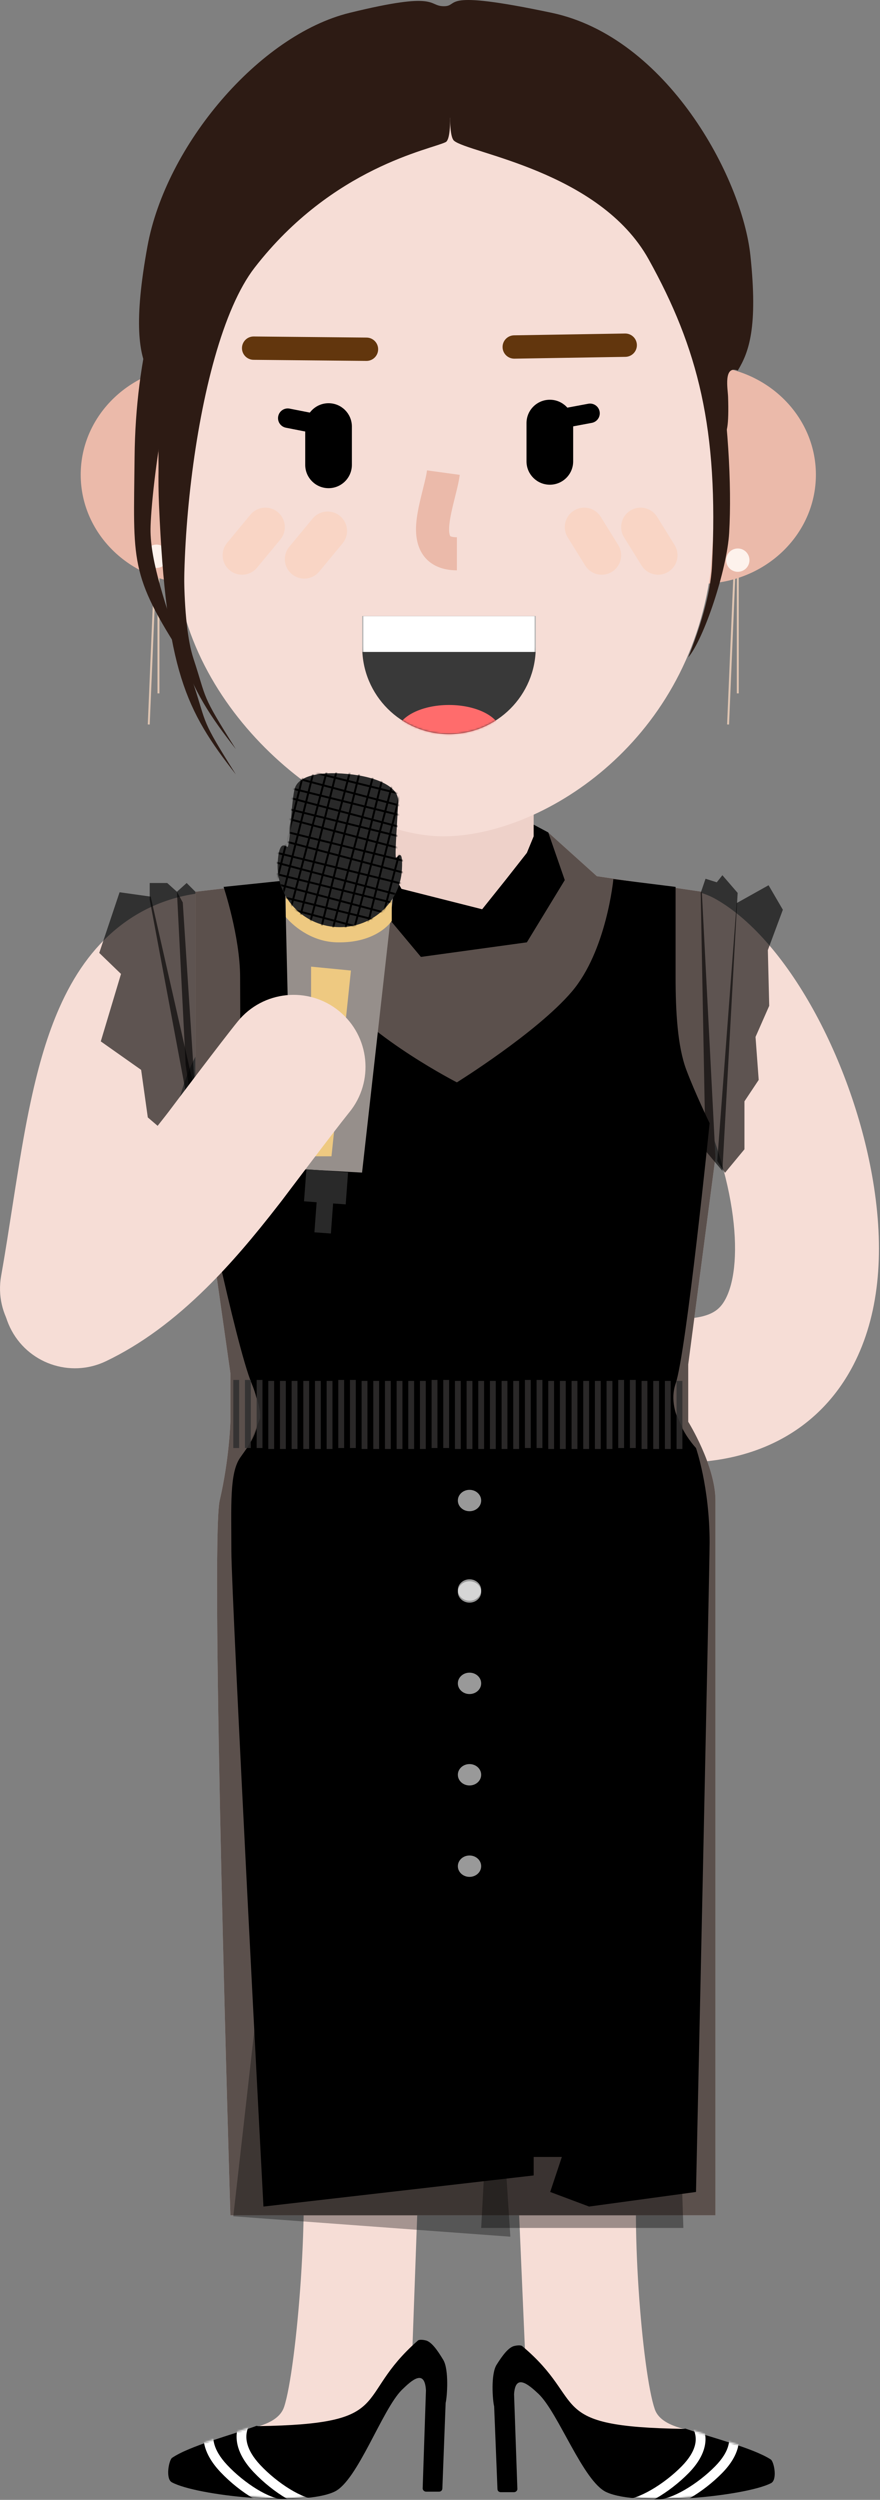 <?xml version="1.0" encoding="UTF-8"?>
<svg width="492px" height="1397px" viewBox="0 0 492 1397" version="1.1" xmlns="http://www.w3.org/2000/svg" xmlns:xlink="http://www.w3.org/1999/xlink">
    <rect x="0" y="0" width="492" height="1397" fill="#808080" stroke="none"/>
    <!-- Generator: Sketch 55.2 (78181) - https://sketchapp.com -->
    <title>gee_me_032</title>
    <desc>Created with Sketch.</desc>
    <defs>
        <path d="M156.532,23.95 C153.092,16.31 148.275,8.68 142.312,1.27 C141.624,0.37 140.477,0.14 139.56,0.82 C102.634,33.15 92.426,42.82 50.085,62.44 C49.856,62.22 49.397,62.22 48.938,62.44 C36.095,67.16 12.013,73.45 2.151,80.18 C0.316,81.75 -1.519,92.05 2.151,93.85 C15.912,101.26 75.146,107.58 93.036,99.05 C105.879,92.98 117.772,83.96 128.78,72.95 C134.514,67.34 141.624,61.05 142.312,73.18 L142.312,97.25 C142.312,98.15 143.23,99.05 144.147,99.05 L151.486,99.05 C152.633,99.05 153.321,98.15 153.321,97.25 L153.321,80.18 C159.629,75.33 168.229,50.89 156.532,23.95 Z" id="path-1"></path>
        <path d="M5.884,22.76 C9.363,15.38 14.234,8 20.264,0.84 C20.96,-0.03 22.12,-0.25 23.047,0.4 C60.389,31.66 70.712,41.01 113.53,59.97 C113.762,59.76 114.226,59.76 114.69,59.97 C127.678,64.53 152.031,70.61 162.004,77.12 C163.86,78.64 165.715,88.59 162.004,90.33 C148.088,97.49 88.187,103.6 70.096,95.35 C57.108,89.49 45.081,80.77 33.948,70.13 C28.15,64.71 20.96,58.63 20.264,70.35 L20.264,93.62 C20.264,94.49 19.337,95.35 18.409,95.35 L10.987,95.35 C9.827,95.35 9.131,94.49 9.131,93.62 L9.131,77.12 C2.753,72.43 -5.944,48.81 5.884,22.76 Z" id="path-3"></path>
        <path d="M0.601,0.109 C0.548,1.04 0.521,1.978 0.521,2.922 L0.521,20.761 C0.521,47.551 22.238,69.268 49.028,69.268 C75.817,69.268 97.534,47.551 97.534,20.761 L97.534,2.922 C97.534,1.978 97.507,1.04 97.454,0.109 L0.601,0.109 Z" id="path-5"></path>
        <path d="M69.708,54.021 C68.654,72.799 52.251,87.148 33.072,86.071 C13.894,84.994 -0.799,68.899 0.255,50.121 C0.937,37.989 3.991,40.341 5.621,41.277 C7.252,42.214 7.796,14.106 9.97,8.128 C12.144,2.149 21.925,-1.112 39.315,0.518 C56.706,2.149 67.575,8.127 67.575,15.191 C67.575,22.256 65.402,47.67 66.489,47.256 C67.575,46.842 70.399,41.707 69.708,54.021 Z" id="path-7"></path>
    </defs>
    <g id="GEE!-ME" stroke="none" stroke-width="1" fill="none" fill-rule="evenodd">
        <g id="gee_me_032" transform="translate(-352, -102)">
            <g transform="translate(392, 102)">
                <g id="lower-limb" transform="translate(54, 1173.38)">
                    <path d="M136.582,138.52 L141.33,7.55 L73.398,16.24 C80.063,53.2 71.801,150.8 64.845,171.67 C57.889,192.54 -0.368,177.1 80.606,202.65 L121.365,168.41 L136.582,138.52 Z" id="Path" fill="#F6DDD6" fill-rule="nonzero"></path>
                    <path d="M153.829,145.42 C150.566,139.98 147.307,135.41 144.146,134.55 C143.054,134.25 140.616,133.87 139.699,134.55 C102.773,166.88 128.286,181.28 50.085,182.44 C49.855,182.22 49.397,182.22 48.938,182.44 C36.094,187.16 12.012,193.44 2.15,200.18 C0.315,201.75 -1.52,212.05 2.15,213.85 C15.911,221.26 75.146,227.58 93.035,219.04 C105.879,212.98 119.605,173.22 130.614,162.22 C136.348,156.6 143.457,150.31 144.146,162.44 L142.312,217.25 C142.312,218.15 143.23,219.04 144.147,219.04 L151.486,219.04 C152.633,219.04 153.321,218.15 153.321,217.25 L155.154,169.45 C156.002,166.07 157.091,150.85 153.829,145.42 Z" id="Path" fill="#000000" fill-rule="nonzero"></path>
                    <g id="Clipped" transform="translate(0, 119.62)">
                        <mask id="mask-2" fill="white">
                            <use xlink:href="#path-1"></use>
                        </mask>
                        <g id="Path"></g>
                        <g id="Group" mask="url(#mask-2)" fill="#FFFFFF" fill-rule="nonzero">
                            <g transform="translate(22, 59)" id="Path">
                                <path d="M19.84,-1.36 L24.318,1.72 C19.532,8.676 21.482,16.963 29.502,25.522 C39.045,35.703 53.504,44.978 61.889,44.807 L62.2,44.796 L62.47,50.224 C52.19,50.734 36.578,40.858 25.915,29.639 L25.536,29.238 C16.059,19.124 13.43,8.29 19.626,-1.043 L19.84,-1.36 Z"></path>
                                <path d="M1.342,-1.36 L5.82,1.72 C1.035,8.676 2.985,16.963 11.005,25.522 C20.548,35.703 35.007,44.978 43.392,44.807 L43.703,44.796 L43.973,50.224 C33.693,50.734 18.081,40.858 7.418,29.639 L7.039,29.238 C-2.438,19.124 -5.067,8.29 1.128,-1.042 L1.342,-1.36 Z"></path>
                            </g>
                        </g>
                    </g>
                    <path d="M199.556,140.98 L193.446,1.13686838e-13 L263.784,24.56 C257.739,63.61 265.066,152.85 272.101,173.02 C279.136,193.19 338.049,178.27 256.163,202.96 L214.944,169.87 L199.556,140.98 Z" id="Path" fill="#F6DDD6" fill-rule="nonzero"></path>
                    <path d="M183.617,148.17 C186.916,142.92 190.212,138.5 193.409,137.66 C194.513,137.37 196.978,137.01 197.906,137.66 C235.248,168.92 209.447,182.84 288.529,183.96 C288.761,183.74 289.225,183.74 289.689,183.96 C302.677,188.52 327.031,194.59 337.004,201.11 C338.859,202.63 340.715,212.58 337.004,214.32 C323.088,221.48 263.186,227.59 245.095,219.34 C232.107,213.48 218.226,175.04 207.093,164.41 C201.295,158.98 194.105,152.9 193.409,164.62 L195.263,217.6 C195.263,218.47 194.336,219.34 193.408,219.34 L185.986,219.34 C184.826,219.34 184.13,218.47 184.13,217.6 L182.276,171.4 C181.419,168.13 180.318,153.42 183.617,148.17 Z" id="Path" fill="#000000" fill-rule="nonzero"></path>
                    <g id="Clipped" transform="translate(175, 123.62)">
                        <mask id="mask-4" fill="white">
                            <use xlink:href="#path-3"></use>
                        </mask>
                        <g id="Path"></g>
                        <g id="Group" mask="url(#mask-4)" fill="#FFFFFF" fill-rule="nonzero">
                            <g transform="translate(78, 56)" id="Path">
                                <path d="M43.809,-0.767 C50.403,8.396 47.768,19.101 38.042,29.013 C27.384,39.875 11.617,49.543 1.145,49.298 L0.765,49.284 L1.021,43.856 C9.498,44.256 24.372,35.185 34.162,25.207 C42.126,17.091 44.131,9.274 39.588,2.678 L39.397,2.407 L43.809,-0.767 Z"></path>
                                <path d="M62.515,-0.767 C69.108,8.396 66.473,19.101 56.748,29.013 C46.091,39.874 30.322,49.543 19.851,49.298 L19.471,49.284 L19.727,43.856 C28.203,44.256 43.079,35.184 52.868,25.207 C60.832,17.091 62.836,9.274 58.294,2.677 L58.103,2.407 L62.515,-0.767 Z"></path>
                            </g>
                        </g>
                    </g>
                </g>
                <g id="upper-limb" transform="translate(0.23, 410.851)" fill-rule="nonzero">
                    <path d="M84.235,87.495 C106.445,87.495 124.451,105.501 124.451,127.711 C124.451,149.699 106.804,167.566 84.9,167.921 L84.235,167.927 C80.11,167.927 78.034,168.637 76.108,170.186 C73.237,172.495 69.991,177.095 66.686,184.481 L66.455,185.001 C59.251,201.37 54.588,222.421 47.621,266.553 L44.195,288.48 L43.048,295.694 C42.418,299.615 41.825,303.232 41.231,306.763 L40.685,309.987 C40.323,312.111 39.962,314.187 39.601,316.228 C35.734,338.099 14.868,352.694 -7.003,348.826 C-28.874,344.959 -43.469,324.093 -39.601,302.222 C-39.173,299.799 -38.743,297.31 -38.307,294.732 L-37.666,290.908 C-37.195,288.07 -36.715,285.123 -36.207,281.948 L-31.62,252.693 C-28.285,231.55 -25.98,218.394 -23.124,205.055 L-22.877,203.911 C-18.533,183.825 -13.574,167.17 -7.161,152.599 C1.041,133.965 11.625,118.827 25.709,107.503 C42.122,94.307 62.023,87.495 84.235,87.495 Z" id="Path" fill="#F6DDD6"></path>
                    <path d="M305.285,106.673 C316.304,87.389 340.87,80.689 360.154,91.708 C401.392,115.272 438.238,186.106 448.429,252.591 C454.184,290.14 451.178,324.417 436.88,351.957 C418.697,386.978 384.489,406.504 340.202,406.504 C317.992,406.504 299.986,388.498 299.986,366.288 C299.986,344.3 317.633,326.433 339.537,326.078 L340.202,326.072 C348.771,326.072 354.699,324.656 358.65,322.401 C361.487,320.781 363.632,318.485 365.496,314.895 C370.76,304.756 372.323,286.94 368.926,264.777 C365.457,242.143 357.171,217.379 346.252,196.387 C341.147,186.574 335.707,178.069 330.44,171.543 C328.073,168.61 325.827,166.185 323.798,164.324 C322.343,162.989 321.165,162.092 320.39,161.625 L320.25,161.542 C300.966,150.523 294.266,125.957 305.285,106.673 Z" id="Path" fill="#F6DDD6"></path>
                    <path d="M69.019,219.012 L69.019,87.496 L142.385,78.801 L160.862,59.236 L175.535,52.715 L257.597,49.998 L266.292,54.345 L293.465,78.801 L352.158,87.496 L359.766,235.859 L344.55,351.614 L344.55,383.678 C344.55,383.678 359.766,408.134 359.766,427.698 L359.766,827.139 L88.583,827.139 C88.583,827.139 77.17,451.067 82.605,427.698 C88.039,404.33 88.583,383.678 88.583,383.678 L88.583,356.506 L69.019,219.012 Z" id="Path" fill="#EED1C9"></path>
                    <path d="M69.019,219.012 L69.019,87.496 L142.385,78.801 L160.862,59.236 L175.535,52.715 L257.597,49.998 L266.292,54.345 L293.465,78.801 L352.158,87.496 L359.766,235.859 L344.55,351.614 L344.55,383.678 C344.55,383.678 359.766,408.134 359.766,427.698 L359.766,827.139 L88.583,827.139 C88.583,827.139 77.17,451.067 82.605,427.698 C88.039,404.33 88.583,383.678 88.583,383.678 L88.583,356.506 L69.019,219.012 Z" id="Path" fill-opacity="0.62" fill="#000000"></path>
                    <rect id="Rectangle" fill="#EED1C9" x="172.274" y="0" width="85.866" height="111.951" rx="42.933"></rect>
                    <polygon id="Path" fill="#000000" points="184.231 85.866 172.275 64.127 172.275 54.345 161.406 59.236 167.384 90.757 195.1 123.907 254.336 115.756 275.531 80.975 266.292 54.345 258.141 49.998 258.141 56.519 254.336 65.758 242.38 80.975 229.337 97.278"></polygon>
                    <polygon id="Path" fill-opacity="0.62" fill="#000000" points="354.223 80.232 351.53 88.131 354.223 232.278 363.651 243.467 372.181 88.131 363.651 78.257 360.509 82.207"></polygon>
                    <polygon id="Path" fill-opacity="0.62" fill="#000000" points="64.127 82.605 69.018 87.496 69.018 205.426 69.018 221.186 71.736 235.316 70.649 236.946 43.476 91.844 43.476 82.605 53.258 82.605 58.693 87.496"></polygon>
                    <polygon id="Path" fill-opacity="0.62" fill="#000000" points="61.954 93.474 71.192 235.859 63.584 184.231 58.693 87.496"></polygon>
                    <polygon id="Path" fill-opacity="0.62" fill="#000000" points="26.628 87.776 44.02 90.214 76.444 233.12 71.648 238.639 42.405 213.601 38.681 187.033 16.12 171.119 27.422 133.419 15.259 121.673"></polygon>
                    <polygon id="Path" fill-opacity="0.62" fill="#000000" points="389.467 83.854 371.635 93.831 360.768 237.98 365.116 244.544 375.985 231.416 375.985 204.613 383.952 192.643 382.18 168.623 389.832 151.24 389.07 120.104 397.458 97.546"></polygon>
                    <path d="M337.485,84.779 L302.704,80.431 C302.704,80.431 298.9,120.647 279.335,143.472 C259.771,166.297 215.208,194.013 215.208,194.013 C215.208,194.013 168.471,170.101 147.276,143.472 C126.081,116.843 126.625,80.431 126.625,80.431 L84.779,84.779 C84.779,84.779 94.017,112.495 94.017,135.32 C94.017,158.145 95.104,192.926 89.126,204.882 C83.148,216.838 70.105,236.402 70.105,236.402 C70.105,236.402 91.3,340.202 100.539,362.484 C109.778,384.765 99.995,395.091 94.017,403.786 C88.039,412.482 89.126,430.415 89.126,455.958 C89.126,481.5 107.06,822.249 107.06,822.249 L258.14,804.859 L258.14,794.529 L273.901,794.529 L267.379,814.089 L289.117,822.249 L348.897,814.089 C348.897,814.089 356.506,465.378 356.506,451.067 C356.506,420.09 348.897,398.352 348.897,398.352 C348.897,398.352 331.507,379.874 337.485,362.484 C343.463,345.093 356.506,216.838 356.506,216.838 C356.506,216.838 348.354,199.991 343.463,186.948 C338.572,173.905 337.485,154.341 337.485,135.32 L337.485,84.779 Z" id="Path" fill="#000000"></path>
                    <polygon id="Path" fill="#353333" points="99.995 360.31 99.995 398.352 96.735 398.352 96.735 360.31"></polygon>
                    <polygon id="Path" fill="#353333" points="93.474 360.31 93.474 398.352 90.214 398.352 90.214 360.31"></polygon>
                    <polygon id="Path" fill="#353333" points="106.517 360.31 106.517 398.352 103.257 398.352 103.257 360.31"></polygon>
                    <polygon id="Path" fill="#353333" points="113.038 360.854 113.038 398.895 109.778 398.895 109.778 360.854"></polygon>
                    <polygon id="Path" fill="#353333" points="119.56 360.854 119.56 398.895 116.3 398.895 116.3 360.854"></polygon>
                    <polygon id="Path" fill="#353333" points="126.081 360.854 126.081 398.895 122.821 398.895 122.821 360.854"></polygon>
                    <polygon id="Path" fill="#353333" points="132.603 360.854 132.603 398.895 129.343 398.895 129.343 360.854"></polygon>
                    <polygon id="Path" fill="#353333" points="139.124 360.854 139.124 398.895 135.864 398.895 135.864 360.854"></polygon>
                    <polygon id="Path" fill="#353333" points="145.645 360.854 145.645 398.895 142.385 398.895 142.385 360.854"></polygon>
                    <polygon id="Path" fill="#353333" points="152.167 360.31 152.167 398.352 148.907 398.352 148.907 360.31"></polygon>
                    <polygon id="Path" fill="#353333" points="158.688 360.31 158.688 398.352 155.428 398.352 155.428 360.31"></polygon>
                    <polygon id="Path" fill="#353333" points="165.21 360.854 165.21 398.895 161.95 398.895 161.95 360.854"></polygon>
                    <polygon id="Path" fill="#353333" points="171.731 360.854 171.731 398.895 168.471 398.895 168.471 360.854"></polygon>
                    <polygon id="Path" fill="#353333" points="178.253 360.854 178.253 398.895 174.993 398.895 174.993 360.854"></polygon>
                    <polygon id="Path" fill="#353333" points="184.774 360.854 184.774 398.895 181.514 398.895 181.514 360.854"></polygon>
                    <polygon id="Path" fill="#353333" points="191.296 360.854 191.296 398.895 188.036 398.895 188.036 360.854"></polygon>
                    <polygon id="Path" fill="#353333" points="197.817 360.854 197.817 398.895 194.557 398.895 194.557 360.854"></polygon>
                    <polygon id="Path" fill="#353333" points="204.338 360.31 204.338 398.352 201.078 398.352 201.078 360.31"></polygon>
                    <polygon id="Path" fill="#353333" points="210.86 360.31 210.86 398.352 207.6 398.352 207.6 360.31"></polygon>
                    <polygon id="Path" fill="#353333" points="217.381 360.854 217.381 398.895 214.121 398.895 214.121 360.854"></polygon>
                    <polygon id="Path" fill="#353333" points="223.902 360.854 223.902 398.895 220.642 398.895 220.642 360.854"></polygon>
                    <polygon id="Path" fill="#353333" points="230.424 360.854 230.424 398.895 227.164 398.895 227.164 360.854"></polygon>
                    <polygon id="Path" fill="#353333" points="236.945 360.854 236.945 398.895 233.685 398.895 233.685 360.854"></polygon>
                    <polygon id="Path" fill="#353333" points="243.467 360.854 243.467 398.895 240.207 398.895 240.207 360.854"></polygon>
                    <polygon id="Path" fill="#353333" points="249.988 360.854 249.988 398.895 246.728 398.895 246.728 360.854"></polygon>
                    <polygon id="Path" fill="#353333" points="256.51 360.31 256.51 398.352 253.25 398.352 253.25 360.31"></polygon>
                    <polygon id="Path" fill="#353333" points="263.031 360.31 263.031 398.352 259.771 398.352 259.771 360.31"></polygon>
                    <polygon id="Path" fill="#353333" points="269.553 360.854 269.553 398.895 266.293 398.895 266.293 360.854"></polygon>
                    <polygon id="Path" fill="#353333" points="276.074 360.854 276.074 398.895 272.814 398.895 272.814 360.854"></polygon>
                    <polygon id="Path" fill="#353333" points="282.596 360.854 282.596 398.895 279.336 398.895 279.336 360.854"></polygon>
                    <polygon id="Path" fill="#353333" points="289.117 360.854 289.117 398.895 285.857 398.895 285.857 360.854"></polygon>
                    <polygon id="Path" fill="#353333" points="295.639 360.854 295.639 398.895 292.379 398.895 292.379 360.854"></polygon>
                    <polygon id="Path" fill="#353333" points="302.16 360.854 302.16 398.895 298.9 398.895 298.9 360.854"></polygon>
                    <polygon id="Path" fill="#353333" points="308.681 360.31 308.681 398.352 305.421 398.352 305.421 360.31"></polygon>
                    <polygon id="Path" fill="#353333" points="315.203 360.31 315.203 398.352 311.943 398.352 311.943 360.31"></polygon>
                    <polygon id="Path" fill="#353333" points="321.724 360.854 321.724 398.895 318.464 398.895 318.464 360.854"></polygon>
                    <polygon id="Path" fill="#353333" points="328.246 360.854 328.246 398.895 324.986 398.895 324.986 360.854"></polygon>
                    <polygon id="Path" fill="#353333" points="334.767 360.854 334.767 398.895 331.507 398.895 331.507 360.854"></polygon>
                    <polygon id="Path" fill="#353333" points="341.289 360.854 341.289 398.895 338.029 398.895 338.029 360.854"></polygon>
                    <polygon id="Path" fill-opacity="0.33" fill="#000000" points="245.098 839.089 216.838 405.417 136.407 419.546 90.213 827.679"></polygon>
                    <polygon id="Path" fill-opacity="0.36" fill="#000000" points="228.794 834.199 248.358 472.805 329.876 466.284 341.832 834.199"></polygon>
                    <path d="M104.886,382.592 C106.625,378.679 101.626,364.295 98.908,357.593 L337.485,355.962 C336.941,358.861 335.854,366.071 335.854,371.723 C335.854,377.375 343.825,392.193 347.81,398.895 C262.307,401.069 92.061,404.765 95.104,402.156 C98.908,398.895 102.713,387.483 104.886,382.592 Z" id="Path" fill-opacity="0.21" fill="#000000"></path>
                    <ellipse id="Oval" fill-opacity="0.6" fill="#FFFFFF" cx="222.272" cy="427.698" rx="6.521" ry="5.978"></ellipse>
                    <ellipse id="Oval" fill-opacity="0.6" fill="#FFFFFF" cx="222.272" cy="478.783" rx="6.521" ry="5.978"></ellipse>
                    <ellipse id="Oval" fill-opacity="0.6" fill="#FFFFFF" cx="222.272" cy="477.696" rx="6.521" ry="5.978"></ellipse>
                    <ellipse id="Oval" fill-opacity="0.6" fill="#FFFFFF" cx="222.272" cy="529.868" rx="6.521" ry="5.978"></ellipse>
                    <ellipse id="Oval" fill-opacity="0.6" fill="#FFFFFF" cx="222.272" cy="580.952" rx="6.521" ry="5.978"></ellipse>
                    <ellipse id="Oval" fill-opacity="0.6" fill="#FFFFFF" cx="222.272" cy="632.039" rx="6.521" ry="5.978"></ellipse>
                </g>
                <g id="hand" transform="translate(5.121, 0)">
                    <polygon id="Path" fill="#DFC5B2" fill-rule="nonzero" points="367.918 310.855 367.918 387.482 366.831 387.482 366.831 310.855"></polygon>
                    <polygon id="Path" fill="#DFC5B2" fill-rule="nonzero" points="365.202 314.636 366.288 314.682 362.484 404.896 361.398 404.85"></polygon>
                    <polygon id="Path" fill="#DFC5B2" fill-rule="nonzero" points="44.019 310.855 44.019 387.482 42.932 387.482 42.932 310.855"></polygon>
                    <polygon id="Path" fill="#DFC5B2" fill-rule="nonzero" points="41.303 314.636 42.389 314.682 38.585 404.896 37.499 404.85"></polygon>
                    <ellipse id="Oval" fill="#EBBAAA" fill-rule="nonzero" cx="64.221" cy="265.288" rx="64.221" ry="60.95"></ellipse>
                    <circle id="Oval" fill="#FDF2EC" fill-rule="nonzero" cx="42.389" cy="310.855" r="6.521"></circle>
                    <ellipse id="Oval" fill="#EBBAAA" fill-rule="nonzero" cx="346.817" cy="265.288" rx="64.221" ry="60.95"></ellipse>
                    <path d="M42.389,170.55 C42.389,87.763 114.166,20.651 202.708,20.651 C291.25,20.651 363.027,87.763 363.027,170.55 L352.158,319.644 C339.229,416.354 257.054,467.37 202.708,467.37 C148.363,467.37 62.74,405.071 53.258,319.644 L42.389,170.55 Z" id="Path" fill="#F6DDD6" fill-rule="nonzero"></path>
                    <path d="M94.882,287.622 C98.71,282.998 105.561,282.351 110.186,286.179 C114.73,289.94 115.433,296.622 111.823,301.241 L111.629,301.482 L98.586,317.242 C94.759,321.866 87.907,322.513 83.283,318.685 C78.738,314.924 78.035,308.242 81.645,303.623 L81.839,303.382 L94.882,287.622 Z" id="Path" fill="#F9D5C5" fill-rule="nonzero"></path>
                    <path d="M129.663,289.796 C133.491,285.172 140.342,284.525 144.967,288.353 C149.511,292.114 150.214,298.796 146.604,303.415 L146.41,303.656 L133.367,319.416 C129.54,324.04 122.688,324.687 118.064,320.859 C113.519,317.098 112.816,310.416 116.426,305.797 L116.62,305.556 L129.663,289.796 Z" id="Path" fill="#F9D5C5" fill-rule="nonzero"></path>
                    <path d="M275.776,285.317 C280.79,282.205 287.351,283.668 290.579,288.563 L290.743,288.82 L300.526,304.58 C303.692,309.68 302.124,316.381 297.024,319.547 C292.01,322.659 285.45,321.196 282.221,316.301 L282.057,316.044 L272.274,300.284 C269.108,295.184 270.676,288.483 275.776,285.317 Z" id="Path" fill="#F9D5C5" fill-rule="nonzero"></path>
                    <path d="M307.296,285.317 C312.31,282.205 318.871,283.668 322.099,288.563 L322.263,288.82 L332.046,304.58 C335.212,309.68 333.644,316.381 328.544,319.547 C323.53,322.659 316.97,321.196 313.741,316.301 L313.577,316.044 L303.794,300.284 C300.628,295.184 302.196,288.483 307.296,285.317 Z" id="Path" fill="#F9D5C5" fill-rule="nonzero"></path>
                    <path d="M157.4,344.321 L157.4,361.761 C157.4,388.551 179.117,410.268 205.907,410.268 C232.696,410.268 254.413,388.551 254.413,361.761 L254.413,344.321 L157.4,344.321 Z" id="Path" fill="#393939"></path>
                    <g id="Clipped" transform="translate(156.879, 341)">
                        <mask id="mask-6" fill="white">
                            <use xlink:href="#path-5"></use>
                        </mask>
                        <g id="Path"></g>
                        <g id="Group" mask="url(#mask-6)" fill-rule="nonzero">
                            <g transform="translate(0, 3)">
                                <ellipse id="Oval" fill="#FF6C6C" cx="49.028" cy="65.896" rx="29.252" ry="15.931"></ellipse>
                                <rect id="Rectangle" fill="#FFFFFF" x="0.521" y="0.32" width="97.013" height="20.006"></rect>
                            </g>
                        </g>
                    </g>
                    <path d="M96.747,188.035 L159.84,188.652 C163.442,188.687 166.333,191.635 166.298,195.237 C166.263,198.76 163.441,201.603 159.947,201.692 L159.713,201.694 L96.62,201.077 C93.018,201.042 90.127,198.094 90.162,194.492 C90.197,190.969 93.019,188.126 96.514,188.037 L96.747,188.035 Z" id="Path" fill="#62360D" fill-rule="nonzero"></path>
                    <path d="M110.426,232.635 C110.992,229.762 113.725,227.867 116.593,228.315 L116.808,228.353 L145.164,233.939 C148.109,234.519 150.026,237.377 149.446,240.321 C148.88,243.194 146.146,245.089 143.279,244.641 L143.063,244.603 L114.707,239.017 C111.762,238.437 109.846,235.579 110.426,232.635 Z" id="Path" fill="#000000" fill-rule="nonzero"></path>
                    <path d="M283.77,225.626 C286.72,225.074 289.559,227.018 290.111,229.968 C290.65,232.846 288.813,235.619 285.984,236.265 L285.769,236.31 L256.554,241.778 C253.604,242.33 250.765,240.386 250.213,237.436 C249.674,234.558 251.511,231.785 254.341,231.139 L254.555,231.094 L283.77,225.626 Z" id="Path" fill="#000000" fill-rule="nonzero"></path>
                    <path d="M138.57,225.332 C145.67,225.332 151.445,231.006 151.609,238.067 L151.613,238.375 L151.613,259.77 C151.613,266.973 145.773,272.813 138.57,272.813 C131.469,272.813 125.694,267.139 125.53,260.078 L125.527,259.77 L125.527,238.375 C125.527,231.172 131.366,225.332 138.57,225.332 Z" id="Path" fill="#000000" fill-rule="nonzero"></path>
                    <path d="M262.289,223.393 C269.389,223.393 275.164,229.067 275.328,236.128 L275.332,236.436 L275.332,257.831 C275.332,265.034 269.492,270.874 262.289,270.874 C255.188,270.874 249.413,265.2 249.249,258.139 L249.246,257.831 L249.246,236.436 C249.246,229.233 255.085,223.393 262.289,223.393 Z" id="Path" fill="#000000" fill-rule="nonzero"></path>
                    <path d="M304.331,186.38 C307.932,186.322 310.899,189.194 310.957,192.795 C311.015,196.318 308.268,199.234 304.777,199.414 L304.543,199.422 L242.489,200.432 C238.888,200.49 235.921,197.618 235.862,194.017 C235.805,190.494 238.552,187.578 242.043,187.398 L242.277,187.39 L304.331,186.38 Z" id="Path" fill="#62360D" fill-rule="nonzero"></path>
                    <path d="M193.615,262.862 L211.921,265.374 L211.759,266.497 C211.35,269.211 210.848,271.411 209.294,277.675 L208.449,281.083 C208.295,281.709 208.158,282.275 208.03,282.815 L207.805,283.767 C206.084,291.159 205.584,295.915 206.236,298.633 C206.339,299.064 206.453,299.35 206.556,299.519 C206.591,299.575 206.601,299.587 206.633,299.61 C206.762,299.703 207.006,299.817 207.433,299.932 C208.069,300.104 208.91,300.214 209.963,300.234 L210.323,300.237 L210.323,318.715 C198.612,318.715 190.668,312.949 188.268,302.942 C186.769,296.694 187.431,289.962 189.658,280.231 L190.052,278.548 C190.162,278.083 190.278,277.604 190.403,277.093 L192.208,269.772 C193.027,266.384 193.324,264.909 193.575,263.15 L193.615,262.862 Z" id="Path" fill="#EBBAAA" fill-rule="nonzero"></path>
                    <path d="M37.306,137.708 C47.633,81.082 99.804,19.565 150.345,7.172 C200.887,-5.22 193.821,3.475 203.06,3.475 C212.299,3.475 199.196,-6.414 263.384,7.172 C327.572,20.758 369.827,98.979 374.439,142.928 C378.628,182.836 373.684,196.666 367.375,207.056 C359.223,204.01 361.796,217.462 361.94,221.729 C364.114,286.293 338.028,185.861 325.881,130.536 C313.734,75.211 270.448,62.168 203.06,65.972 C181.322,67.2 163.388,65.972 118.824,96.949 C57.436,139.621 55.872,238.844 46.002,229.445 C43.078,226.659 47.632,204.446 38.394,208.793 C32.353,198.197 29.624,179.824 37.306,137.708 Z" id="Path" fill="#2D1B14" fill-rule="nonzero"></path>
                    <path d="M97.278,135.392 C140.93,79.104 195.793,69.417 204.054,65.287 C208.707,62.96 205.684,31.177 204.054,29.963 C194.926,23.162 171.954,29.029 143.471,45.013 C93.981,72.784 38.831,152.538 43.787,268.21 C47.753,360.748 58.658,382.797 86.744,418.639 C66.857,387.141 70.774,391.486 63.063,368.135 C49.889,328.243 61.48,181.553 97.278,135.392 Z" id="Path" fill="#2D1B14" fill-rule="nonzero"></path>
                    <path d="M97.278,149.522 C140.93,93.234 195.793,83.547 204.054,79.417 C208.707,77.09 205.684,45.307 204.054,44.093 C194.926,37.292 171.954,43.159 143.471,59.142 C93.981,86.914 38.831,166.668 43.787,282.34 C47.753,374.878 58.658,396.927 86.744,432.769 C66.857,401.271 70.774,405.616 63.063,382.265 C49.889,342.373 61.48,195.683 97.278,149.522 Z" id="Path" fill="#2D1B14" fill-rule="nonzero"></path>
                    <path d="M87.344,126.274 C133.57,71.701 191.115,62.769 199.804,58.813 C204.698,56.585 201.82,25.502 200.124,24.299 C190.626,17.566 166.514,23.075 136.539,38.416 C84.457,65.071 31.17,142.404 30.122,255.527 C29.578,314.185 26.916,320.533 57.783,368.08 C47.798,339.843 38.864,313.678 39.032,295.624 C39.197,277.73 49.435,171.029 87.344,126.274 Z" id="Path" fill="#2D1B14" fill-rule="nonzero"></path>
                    <path d="M317.551,144.951 C290.075,95.482 216.666,85.593 208.705,78.63 C204.478,74.933 207.118,41.804 210.29,41.013 C232.483,35.472 296.566,59.141 325.098,102.087 C353.631,145.033 365.667,244.011 362.547,297.813 C361.356,318.334 348.503,357.049 339.662,367.375 C345.903,351.615 352.133,332.356 352.952,316.191 C356.825,239.663 345.026,194.42 317.551,144.951 Z" id="Path" fill="#2D1B14" fill-rule="nonzero"></path>
                    <circle id="Oval" fill="#FDF2EC" fill-rule="nonzero" cx="367.375" cy="313.029" r="6.521"></circle>
                </g>
                <g id="01" transform="translate(1.86, 432)">
                    <polygon id="Path" fill="#968F8B" fill-rule="nonzero" points="117.167 47.716 179.882 51.238 160.562 223.288 121.23 221.079"></polygon>
                    <polygon id="Path" fill="#EEC981" fill-rule="nonzero" points="132.061 108.193 132.061 128.844 132.061 214.167 143.474 214.167 154.343 110.366"></polygon>
                    <path d="M117.929,80.476 L117.929,69.064 L177.168,69.064 L177.168,82.65 C177.168,82.65 169.016,95.278 146.191,94.606 C131.409,94.172 121.009,84.281 117.929,80.476 Z" id="Path" fill="#EEC981" fill-rule="nonzero"></path>
                    <polygon id="Path" fill="#292929" fill-rule="nonzero" points="129.439 221.444 152.745 223.165 151.424 241.05 144.379 240.53 143.138 257.331 133.925 256.651 135.165 239.849 128.119 239.329"></polygon>
                    <path d="M182.848,54.021 C181.794,72.799 165.391,87.148 146.212,86.071 C127.034,84.994 112.341,68.899 113.395,50.121 C114.077,37.989 117.131,40.341 118.761,41.277 C120.392,42.214 120.936,14.106 123.11,8.128 C125.284,2.149 135.065,-1.112 152.455,0.518 C169.846,2.149 180.715,8.127 180.715,15.191 C180.715,22.256 178.542,47.67 179.629,47.256 C180.715,46.842 183.539,41.707 182.848,54.021 Z" id="Path" fill="#292929" fill-rule="nonzero"></path>
                    <g id="Clipped" transform="translate(113.14, 0)">
                        <mask id="mask-8" fill="white">
                            <use xlink:href="#path-7"></use>
                        </mask>
                        <g id="Path"></g>
                        <g id="Group" mask="url(#mask-8)" fill="#000000" fill-rule="nonzero">
                            <g transform="translate(-7, -5)" id="Shape">
                                <path d="M26.481,5.457 L27.535,5.721 L6.34,90.5 L5.286,90.236 L26.481,5.457 Z M21.044,5.458 L22.1,5.72 L7.426,64.956 L6.37,64.694 L21.044,5.458 Z"></path>
                                <path d="M40.065,2.195 L41.119,2.459 L19.924,87.238 L18.87,86.974 L40.065,2.195 Z M34.629,2.189 L35.681,2.465 L13.945,85.07 L12.893,84.794 L34.629,2.189 Z"></path>
                                <path d="M53.107,2.197 L54.163,2.457 L30.251,99.193 L29.195,98.933 L53.107,2.197 Z M47.673,2.188 L48.723,2.466 L24.27,94.854 L23.22,94.576 L47.673,2.188 Z"></path>
                                <path d="M66.694,2.197 L67.75,2.457 L43.838,99.193 L42.782,98.933 L66.694,2.197 Z M61.26,2.188 L62.31,2.466 L37.857,94.854 L36.807,94.576 L61.26,2.188 Z"></path>
                                <path d="M78.652,2.196 L79.708,2.456 L55.796,99.192 L54.74,98.932 L78.652,2.196 Z M73.218,2.187 L74.268,2.465 L49.815,94.853 L48.765,94.575 L73.218,2.187 Z"></path>
                                <path d="M92.781,2.196 L93.837,2.456 L69.925,99.192 L68.869,98.932 L92.781,2.196 Z M87.348,2.187 L88.398,2.465 L63.944,94.853 L62.894,94.575 L87.348,2.187 Z"></path>
                                <path d="M9.213,5.065 L101.601,29.518 L101.323,30.568 L8.935,6.115 L9.213,5.065 Z M9.204,-0.375 L105.94,23.537 L105.68,24.593 L8.944,0.681 L9.204,-0.375 Z"></path>
                                <path d="M9.213,17.022 L101.601,41.475 L101.323,42.525 L8.935,18.072 L9.213,17.022 Z M9.204,11.582 L105.94,35.494 L105.68,36.55 L8.944,12.638 L9.204,11.582 Z"></path>
                                <path d="M9.213,28.978 L101.601,53.431 L101.323,54.481 L8.935,30.028 L9.213,28.978 Z M9.204,23.538 L105.94,47.45 L105.68,48.506 L8.944,24.594 L9.204,23.538 Z"></path>
                                <path d="M9.213,42.021 L101.601,66.474 L101.323,67.524 L8.935,43.071 L9.213,42.021 Z M9.204,36.581 L105.94,60.493 L105.68,61.549 L8.944,37.637 L9.204,36.581 Z"></path>
                                <path d="M0.518,52.89 L92.906,77.343 L92.628,78.393 L0.24,53.94 L0.518,52.89 Z M0.509,47.45 L97.245,71.362 L96.985,72.418 L0.249,48.506 L0.509,47.45 Z"></path>
                                <path d="M0.518,64.846 L92.906,89.299 L92.628,90.349 L0.24,65.896 L0.518,64.846 Z M0.509,59.406 L97.245,83.318 L96.985,84.374 L0.249,60.462 L0.509,59.406 Z"></path>
                                <path d="M0.518,76.802 L92.906,101.255 L92.628,102.305 L0.24,77.852 L0.518,76.802 Z M0.509,71.362 L97.245,95.274 L96.985,96.33 L0.249,72.418 L0.509,71.362 Z"></path>
                            </g>
                        </g>
                    </g>
                    <path d="M91.115,138.748 C105.155,121.537 130.488,118.968 147.698,133.007 C164.908,147.047 167.478,172.38 153.438,189.59 L152.965,190.174 C144.826,200.267 116.534,237.856 116.056,238.476 L114.372,240.655 C99.587,259.729 86.976,274.47 73.572,287.691 C55.54,305.478 37.191,319.206 17.365,328.697 C-2.669,338.288 -26.683,329.822 -36.273,309.789 C-45.768,289.956 -37.565,266.221 -17.962,256.443 L-17.365,256.151 C3.266,246.274 23.598,226.428 50.678,191.539 L52.443,189.252 C54.364,186.69 82.841,148.89 91.115,138.748 Z" id="Path" fill="#F6DDD6" fill-rule="nonzero"></path>
                </g>
            </g>
        </g>
    </g>
</svg>